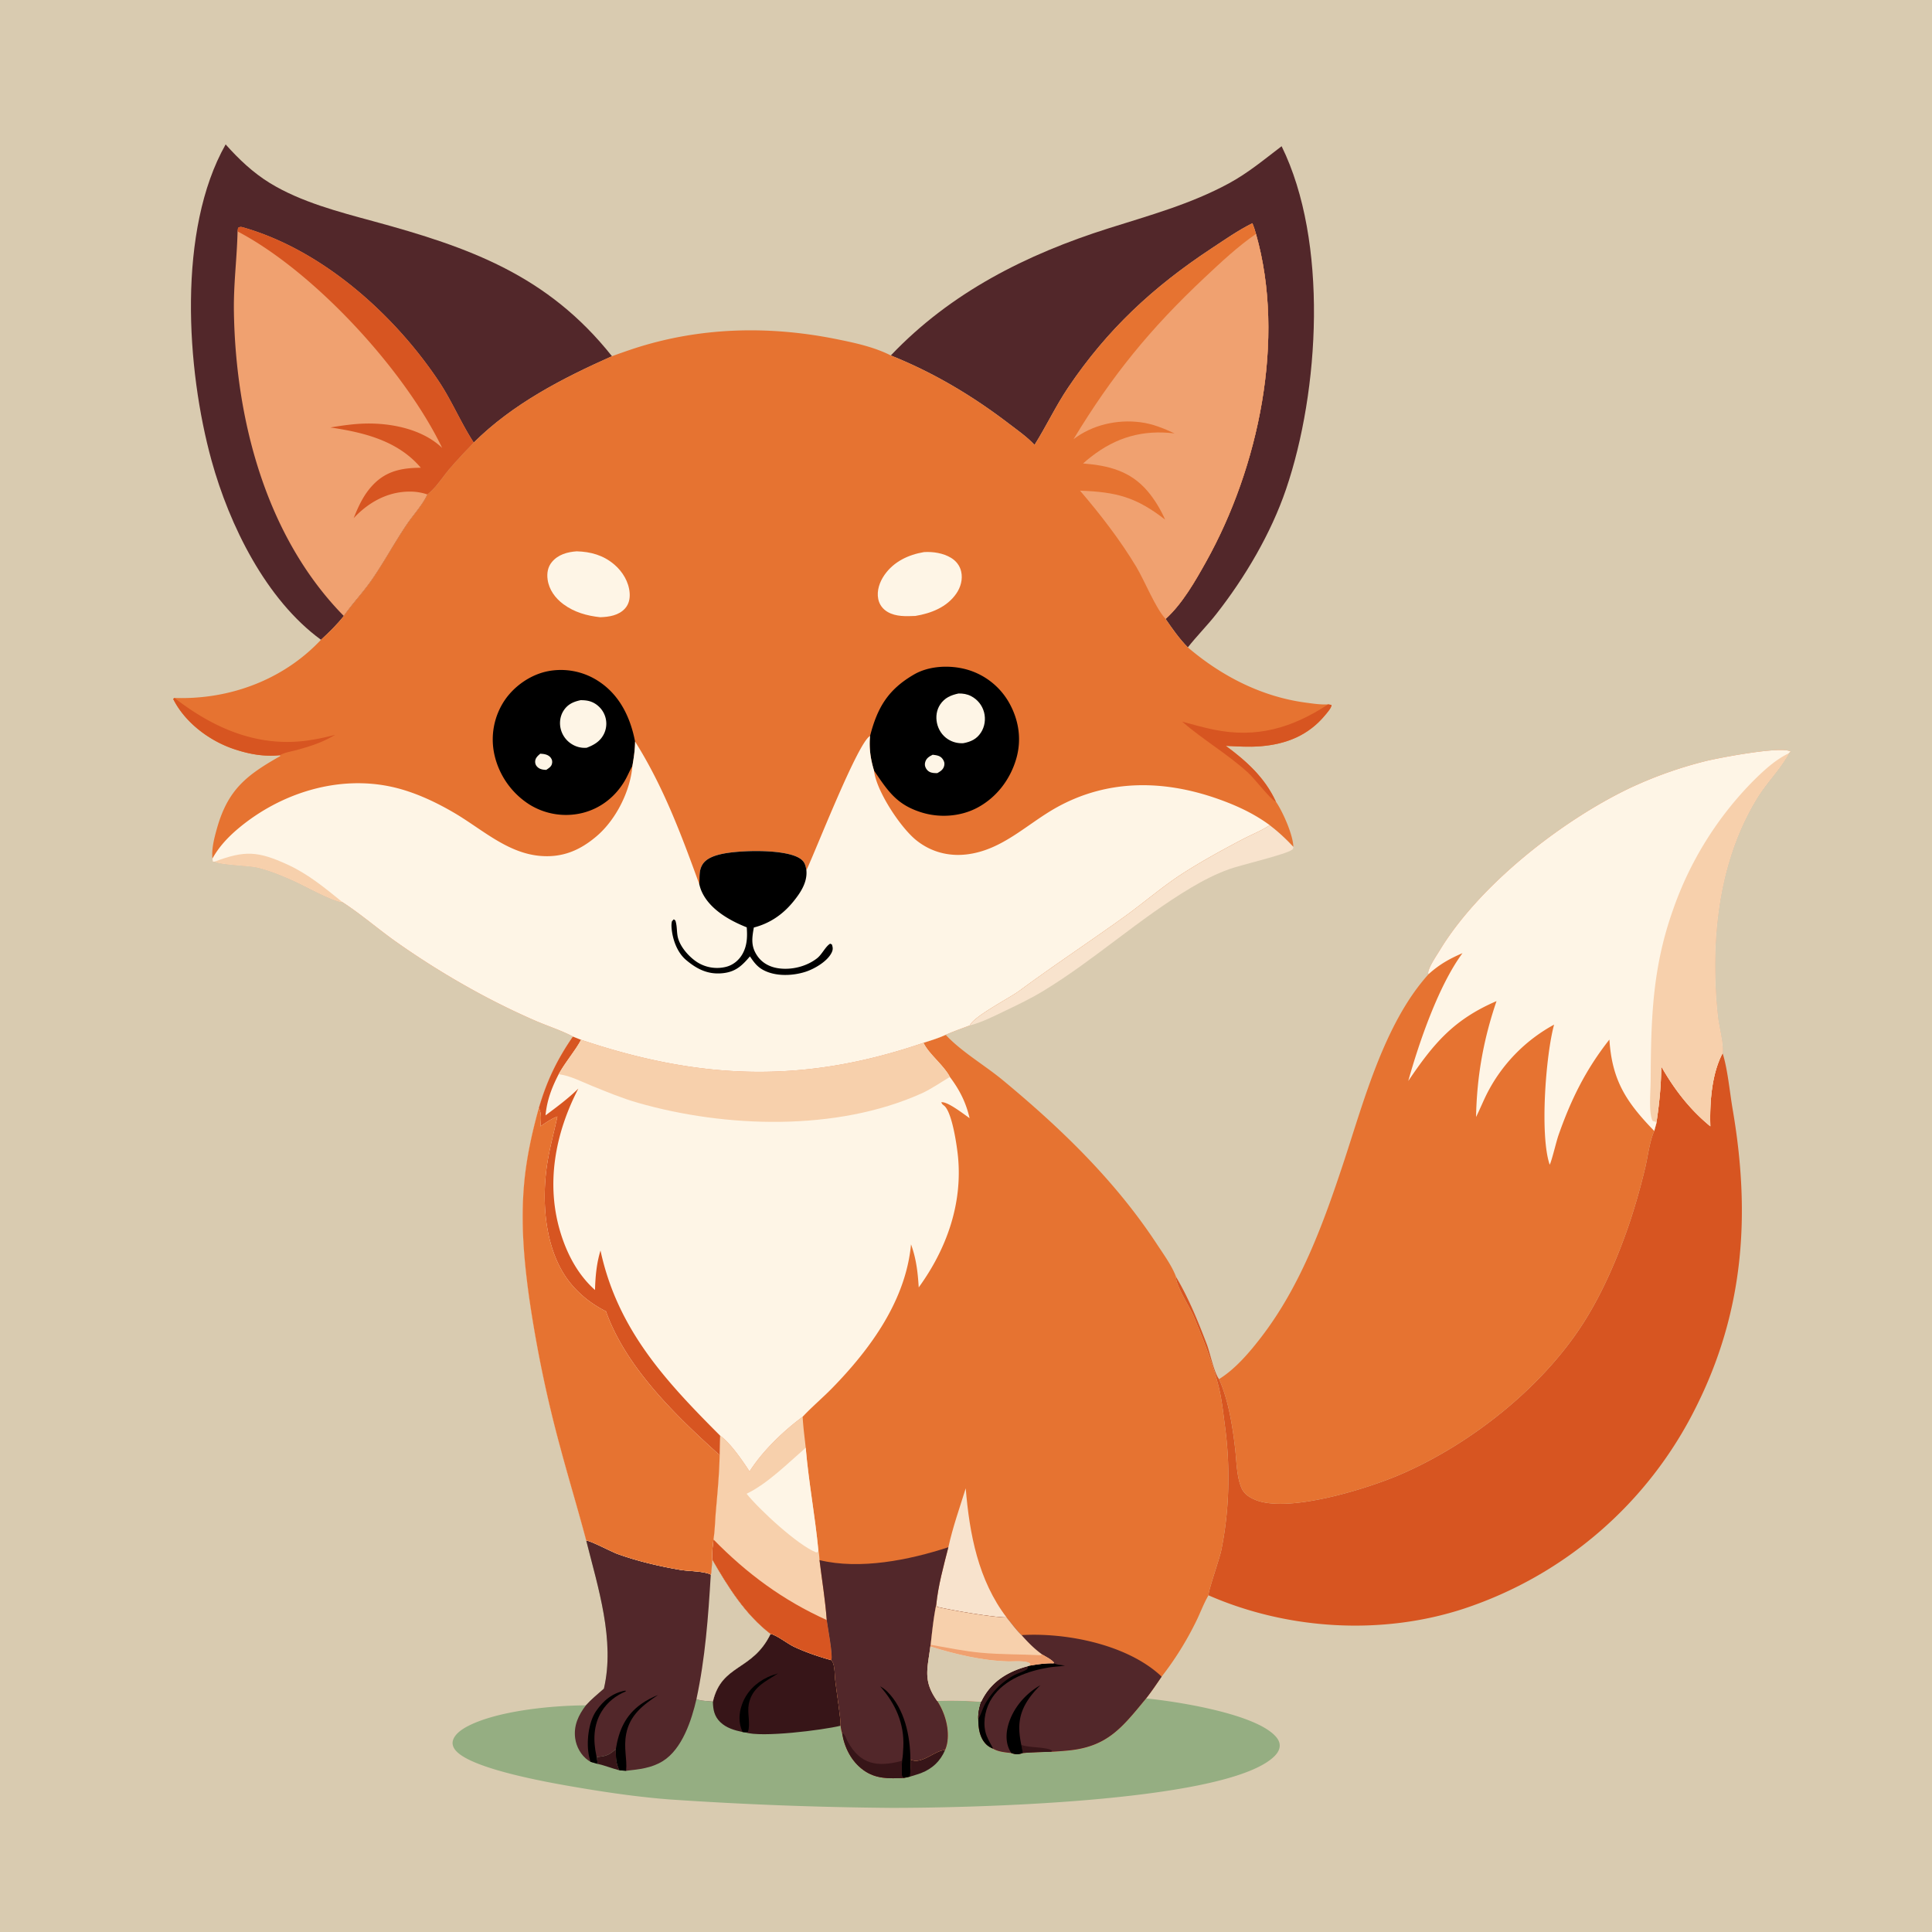 <svg version="1.1" xmlns="http://www.w3.org/2000/svg" style="display: block;" viewBox="0 0 2048 2048" width="1024" height="1024">
<path transform="translate(0,0)" fill="rgb(217,203,176)" d="M 0 0 L 2048 0 L 2048 2048 L 0 2048 L 0 0 z"/>
<path transform="translate(0,0)" fill="rgb(248,227,205)" d="M 1346.01 874.74 C 1355.16 881.732 1363.23 889.195 1371.03 897.656 C 1370.76 899.34 1371.09 899.613 1369.66 900.729 C 1363.09 905.831 1316 916.669 1303.06 921.318 C 1288.79 926.444 1275.35 933.369 1262.34 941.119 C 1207.71 973.668 1160.53 1017.25 1106.21 1050.28 C 1093.27 1058.16 1079.7 1064.73 1066.04 1071.23 C 1053.99 1076.98 1040.96 1083.74 1028.01 1087 C 1032.51 1077.18 1070.01 1058.03 1080.46 1050.33 C 1116.86 1023.49 1154.99 998.26 1191.77 971.825 C 1212.83 956.691 1233 939.072 1254.77 925.193 C 1274.76 912.445 1295.63 901.029 1316.6 889.974 C 1325.92 885.059 1335.98 881.122 1344.86 875.48 L 1346.01 874.74 z"/>
<path transform="translate(0,0)" fill="rgb(82,39,42)" d="M 944.288 376.794 C 1007.81 309.955 1088.04 269.621 1175.07 242.05 C 1218.71 228.226 1261.97 216.406 1302.47 194.493 C 1323.12 183.322 1340.08 169.069 1358.56 155.003 C 1408.21 255.949 1398.78 414.455 1363.21 518.738 C 1347.23 565.608 1319.8 612.003 1289.36 650.843 C 1279.77 663.071 1268.72 674.094 1259.15 686.24 C 1250.07 676.979 1242.91 666.739 1235.6 656.091 C 1253.25 640.183 1267.14 615.822 1278.69 595.096 C 1334.16 495.535 1363.15 359.528 1331.39 247.95 C 1330.35 244.029 1329.15 240.363 1327.6 236.618 C 1312.5 244.136 1298.27 254.099 1284.19 263.388 C 1222.29 304.237 1173.71 349.259 1132.13 411.059 C 1118.96 430.646 1109.11 451.773 1096.64 471.604 C 1088.96 463.301 1078.78 456.203 1069.8 449.333 C 1030.88 419.552 989.828 395.059 944.288 376.794 z"/>
<path transform="translate(0,0)" fill="rgb(149,174,130)" d="M 621.448 1633.1 C 624.843 1632.64 648.747 1645.17 654.59 1647.27 C 675.872 1654.91 698.479 1660.25 720.758 1664.06 C 730.499 1665.73 743.844 1665.23 752.753 1668.69 L 753.423 1669.67 C 754.617 1664.65 754.444 1658.34 755.049 1653.14 C 771.607 1681.87 790.123 1711.65 816.869 1732 C 823.365 1733.23 834.914 1742.48 841.843 1745.71 C 854.661 1751.67 867.595 1756.07 881.19 1759.84 C 884.946 1762.95 884.845 1775.22 885.31 1780.28 C 886.101 1788.89 891.85 1825.15 891.009 1829.36 C 891.467 1831.76 891.678 1834.81 892.664 1837.02 C 895.067 1852.34 902.392 1866.99 915.133 1876.28 C 928.386 1885.94 942.37 1885.35 957.888 1884.72 C 960.18 1884.35 962.463 1883.76 964.733 1883.27 C 965.209 1877.26 965.04 1871.16 965.069 1865.13 C 976.787 1871.21 991.423 1855.02 1001.86 1855.1 C 1002.72 1852.98 1003.46 1850.86 1003.91 1848.6 C 1006.91 1833.55 1001.86 1815.63 993.439 1803.04 A 430.968 430.968 0 0 1 1040.09 1804.01 C 1038.2 1809.96 1036.76 1815.78 1037.03 1822.09 C 1037.08 1831.73 1038.27 1841.9 1045.44 1849.08 C 1047.59 1851.23 1049.86 1852.41 1052.6 1853.65 C 1058.35 1857.04 1065.55 1857.57 1072.06 1858.33 C 1077.05 1860.01 1079.27 1860.03 1084.33 1858.24 C 1094.34 1857.45 1104.3 1857.16 1114.34 1856.95 A 396.027 396.027 0 0 0 1132.37 1855.62 C 1174.19 1851.56 1189.62 1831.09 1214.94 1800.39 C 1247.83 1803.66 1331.66 1816.65 1352.69 1841.18 C 1355.19 1844.1 1356.91 1847.55 1356.51 1851.49 C 1355.87 1857.71 1350.56 1862.49 1345.85 1865.98 C 1285.71 1910.46 1029.7 1916.55 944.171 1916.42 A 3923.51 3923.51 0 0 1 709.119 1907.44 C 678.669 1905.07 647.137 1900.63 617.007 1895.57 C 591.013 1891.2 497.723 1875.9 482.223 1854.55 C 480.375 1852.01 479.291 1848.93 479.946 1845.75 C 481.419 1838.62 489.416 1833.23 495.364 1830.09 C 526.788 1813.46 585.235 1807.85 621.062 1807.74 C 626.786 1801.31 633.725 1795.74 640.167 1790.02 C 652.152 1738.87 633.871 1682.64 621.448 1633.1 z"/>
<path transform="translate(0,0)" fill="rgb(55,21,24)" d="M 632.492 1862.52 C 633.675 1862.42 634.848 1862.29 636.028 1862.17 C 643.721 1861.36 647.175 1859.12 652.797 1854.09 C 652.88 1862.33 652.822 1869.04 656.641 1876.58 C 648.828 1874.65 641.394 1871.52 633.54 1869.78 L 632.492 1862.52 z"/>
<path transform="translate(0,0)" fill="rgb(55,21,24)" d="M 965.069 1865.13 C 976.787 1871.21 991.423 1855.02 1001.86 1855.1 C 996.738 1866.93 988.413 1874.86 976.406 1879.53 C 972.615 1881.01 968.599 1881.99 964.733 1883.27 C 965.209 1877.26 965.04 1871.16 965.069 1865.13 z"/>
<path transform="translate(0,0)" fill="rgb(55,21,24)" d="M 816.869 1732 C 823.365 1733.23 834.914 1742.48 841.843 1745.71 C 854.661 1751.67 867.595 1756.07 881.19 1759.84 C 884.946 1762.95 884.845 1775.22 885.31 1780.28 C 886.101 1788.89 891.85 1825.15 891.009 1829.36 C 872.371 1833.94 806.797 1842.19 789.912 1836.33 L 787.206 1836.02 C 778.63 1834.23 769.871 1831.72 763.431 1825.42 C 757.142 1819.26 755.834 1812.19 755.703 1803.74 C 765.073 1763.58 797.649 1771.69 816.869 1732 z"/>
<path transform="translate(0,0)" fill="rgb(0,0,0)" d="M 824.847 1773.86 C 811.104 1782.7 797.161 1788.72 793.716 1806.57 C 791.973 1815.61 795.746 1827.56 792.841 1835.85 L 789.912 1836.33 L 787.206 1836.02 C 782.785 1826.56 783.03 1816.89 786.45 1807.06 C 791.096 1793.69 801.252 1783.68 813.926 1777.79 C 817.462 1776.15 821.123 1774.98 824.847 1773.86 z"/>
<path transform="translate(0,0)" fill="rgb(82,39,42)" d="M 621.448 1633.1 C 624.843 1632.64 648.747 1645.17 654.59 1647.27 C 675.872 1654.91 698.479 1660.25 720.758 1664.06 C 730.499 1665.73 743.844 1665.23 752.753 1668.69 L 753.423 1669.67 C 754.617 1664.65 754.444 1658.34 755.049 1653.14 C 771.607 1681.87 790.123 1711.65 816.869 1732 C 797.649 1771.69 765.073 1763.58 755.703 1803.74 C 750.061 1803.06 743.525 1803.28 738.256 1801.16 C 733.125 1823.43 723.208 1854.01 702.642 1866.82 C 690.555 1874.35 677.446 1875.54 663.698 1877.11 L 656.641 1876.58 C 652.822 1869.04 652.88 1862.33 652.797 1854.09 C 647.175 1859.12 643.721 1861.36 636.028 1862.17 C 634.848 1862.29 633.675 1862.42 632.492 1862.52 L 633.54 1869.78 L 626.01 1867.62 C 625.164 1867.12 624.309 1866.63 623.505 1866.06 C 615.906 1860.71 610.862 1851.6 609.685 1842.46 C 607.968 1829.15 613.184 1818.02 621.062 1807.74 C 626.786 1801.31 633.725 1795.74 640.167 1790.02 C 652.152 1738.87 633.871 1682.64 621.448 1633.1 z"/>
<path transform="translate(0,0)" fill="rgb(0,0,0)" d="M 626.01 1867.62 C 625.393 1865.63 624.804 1863.63 624.375 1861.59 C 621.398 1847.41 623.586 1826.02 631.805 1813.91 C 639.412 1802.7 649.418 1794.42 662.997 1792.11 L 663.341 1793.25 L 663.651 1792.83 C 653.099 1797.09 643.968 1804.24 637.908 1813.99 C 628.933 1828.42 628.697 1845.13 632.201 1861.23 L 632.492 1862.52 L 633.54 1869.78 L 626.01 1867.62 z"/>
<path transform="translate(0,0)" fill="rgb(0,0,0)" d="M 652.797 1854.09 C 656.033 1834.25 662.869 1818.35 679.621 1806.37 C 685.221 1802.37 691.156 1799.37 697.512 1796.74 C 681.664 1807.41 667.658 1817.95 663.8 1837.91 C 660.86 1853.12 664.965 1864.4 663.698 1877.11 L 656.641 1876.58 C 652.822 1869.04 652.88 1862.33 652.797 1854.09 z"/>
<path transform="translate(0,0)" fill="rgb(217,203,176)" d="M 755.049 1653.14 C 771.607 1681.87 790.123 1711.65 816.869 1732 C 797.649 1771.69 765.073 1763.58 755.703 1803.74 C 750.061 1803.06 743.525 1803.28 738.256 1801.16 C 747.546 1757.9 750.815 1713.75 753.423 1669.67 C 754.617 1664.65 754.444 1658.34 755.049 1653.14 z"/>
<path transform="translate(0,0)" fill="rgb(215,85,33)" d="M 1826.01 1116.44 C 1831.33 1132.64 1833.68 1158.42 1836.69 1175.93 C 1855.86 1287.44 1848.85 1390.56 1797.26 1492.74 A 422.919 422.919 0 0 1 1551.76 1705.26 C 1464.66 1733.82 1364.88 1727.77 1281.05 1691.09 C 1280.68 1686.57 1292.71 1652.5 1294.54 1643.63 C 1303.31 1601.12 1304.27 1555.12 1298.57 1512.19 C 1296.77 1498.7 1295.32 1484.26 1292.09 1471.05 C 1286.04 1446.29 1275.18 1419.02 1265.41 1395.51 C 1261.6 1386.35 1245.77 1361.74 1246.71 1353.61 C 1260.16 1376.33 1269.78 1400.18 1279.21 1424.77 C 1282.77 1434.07 1286.83 1454.82 1292.24 1461.91 C 1302.22 1484 1306.62 1512.05 1309.36 1536.1 C 1310.85 1549.15 1310.81 1564.93 1315.94 1577.12 C 1318.72 1583.75 1324.65 1587.51 1331.17 1590.1 C 1366.27 1604.05 1449.31 1578.19 1484.54 1562.98 C 1558.64 1531.01 1634.12 1471.43 1677.93 1403.23 C 1698.85 1370.65 1715.07 1332.49 1727.52 1295.9 A 693.085 693.085 0 0 0 1743.98 1237.88 C 1746.86 1225.61 1748.4 1211.36 1753.17 1199.78 C 1753.29 1199.48 1753.43 1199.18 1753.56 1198.88 L 1755.77 1190.84 C 1758.79 1170.87 1760.95 1150.47 1760.93 1130.26 C 1774.76 1154.64 1791.28 1176.13 1813.03 1193.9 C 1812.28 1169.12 1814.27 1138.72 1826.01 1116.44 z"/>
<path transform="translate(0,0)" fill="rgb(82,39,42)" d="M 239.187 153.084 C 253.094 168.717 268.289 183.159 286.217 194.117 C 318.977 214.141 358.986 224.543 395.759 234.534 C 497.875 262.277 580.54 291.752 648.716 377.601 C 596.255 400.913 543.407 428.208 502.201 469.153 C 493.585 478.227 484.894 487.265 476.742 496.762 C 469.349 505.374 461.974 517.32 453.044 524.124 C 448.079 535.127 437.94 545.992 431.1 556.155 C 418.284 575.194 407.343 595.471 394.353 614.338 C 385.093 627.787 373.741 639.641 364.465 652.932 C 357.176 662.155 348.906 670.252 340.251 678.182 C 281.918 635.635 243.213 556.777 224.288 488.327 C 197.465 391.312 187.874 243.688 239.187 153.084 z"/>
<path transform="translate(0,0)" fill="rgb(240,161,112)" d="M 251.831 245.306 L 252.354 241.546 C 254.72 240.2 255.649 240.432 258.258 241.184 C 341.697 265.209 417.438 332.795 465.025 403.967 C 478.988 424.85 488.55 448.226 502.201 469.153 C 493.585 478.227 484.894 487.265 476.742 496.762 C 469.349 505.374 461.974 517.32 453.044 524.124 C 448.079 535.127 437.94 545.992 431.1 556.155 C 418.284 575.194 407.343 595.471 394.353 614.338 C 385.093 627.787 373.741 639.641 364.465 652.932 A 84.157 84.157 0 0 1 362.748 651.229 C 281.703 567.496 249.9 444.789 247.96 331.1 C 247.445 300.923 251.183 274.43 251.831 245.306 z"/>
<path transform="translate(0,0)" fill="rgb(215,85,33)" d="M 251.831 245.306 L 252.354 241.546 C 254.72 240.2 255.649 240.432 258.258 241.184 C 341.697 265.209 417.438 332.795 465.025 403.967 C 478.988 424.85 488.55 448.226 502.201 469.153 C 493.585 478.227 484.894 487.265 476.742 496.762 C 469.349 505.374 461.974 517.32 453.044 524.124 A 58.273 58.273 0 0 0 432.411 521.135 C 409.644 521.769 390.141 532.985 374.884 549.277 C 380.174 536.079 385.855 523.692 395.941 513.402 C 410.18 498.877 426.578 496.004 446.068 495.824 C 421.867 467.219 385.703 458.353 350.209 453.14 C 362.395 451.131 374.641 449.31 387.006 448.997 C 414.868 448.292 447.913 454.915 468.684 474.805 C 429.193 392.459 333.009 287.826 251.831 245.306 z"/>
<path transform="translate(0,0)" fill="rgb(230,115,49)" d="M 1514.35 1032.65 C 1514.23 1032.42 1514.02 1032.21 1513.98 1031.95 C 1513.2 1026.98 1522.91 1012.79 1525.95 1007.76 C 1567.74 938.609 1654.41 870.61 1726.79 835.803 A 438.328 438.328 0 0 1 1808.08 806.781 C 1821.92 803.4 1888.22 790.609 1898.19 796.656 L 1896.31 798.461 C 1896.18 798.711 1896.05 798.963 1895.91 799.211 C 1886.77 815.684 1872.47 829.817 1862.53 846.067 C 1827.61 903.169 1816.38 971.175 1818.28 1037.32 C 1818.68 1051.17 1819.54 1065.26 1821.16 1079.01 C 1822.41 1089.55 1827.17 1106.67 1826.01 1116.44 C 1814.27 1138.72 1812.28 1169.12 1813.03 1193.9 C 1791.28 1176.13 1774.76 1154.64 1760.93 1130.26 C 1760.95 1150.47 1758.79 1170.87 1755.77 1190.84 L 1753.56 1198.88 C 1753.43 1199.18 1753.29 1199.48 1753.17 1199.78 C 1748.4 1211.36 1746.86 1225.61 1743.98 1237.88 A 693.085 693.085 0 0 1 1727.52 1295.9 C 1715.07 1332.49 1698.85 1370.65 1677.93 1403.23 C 1634.12 1471.43 1558.64 1531.01 1484.54 1562.98 C 1449.31 1578.19 1366.27 1604.05 1331.17 1590.1 C 1324.65 1587.51 1318.72 1583.75 1315.94 1577.12 C 1310.81 1564.93 1310.85 1549.15 1309.36 1536.1 C 1306.62 1512.05 1302.22 1484 1292.24 1461.91 C 1309.63 1451.19 1324.75 1433.3 1337.06 1417.27 C 1378.8 1362.94 1402.7 1297.36 1424.01 1233 C 1445.7 1167.52 1467.29 1084.75 1514.35 1032.65 z"/>
<path transform="translate(0,0)" fill="rgb(254,245,230)" d="M 1514.35 1032.65 C 1514.23 1032.42 1514.02 1032.21 1513.98 1031.95 C 1513.2 1026.98 1522.91 1012.79 1525.95 1007.76 C 1567.74 938.609 1654.41 870.61 1726.79 835.803 A 438.328 438.328 0 0 1 1808.08 806.781 C 1821.92 803.4 1888.22 790.609 1898.19 796.656 L 1896.31 798.461 C 1896.18 798.711 1896.05 798.963 1895.91 799.211 C 1886.77 815.684 1872.47 829.817 1862.53 846.067 C 1827.61 903.169 1816.38 971.175 1818.28 1037.32 C 1818.68 1051.17 1819.54 1065.26 1821.16 1079.01 C 1822.41 1089.55 1827.17 1106.67 1826.01 1116.44 C 1814.27 1138.72 1812.28 1169.12 1813.03 1193.9 C 1791.28 1176.13 1774.76 1154.64 1760.93 1130.26 C 1760.95 1150.47 1758.79 1170.87 1755.77 1190.84 L 1753.56 1198.88 C 1723.82 1168.19 1708.84 1145.38 1706.02 1101.99 C 1680.92 1133.87 1665.35 1165.45 1652.04 1203.44 C 1649.7 1210.12 1644.81 1231.09 1642.74 1234.61 C 1632.08 1203.52 1638.6 1118.04 1647.41 1086.15 A 171.84 171.84 0 0 0 1578.39 1155.23 C 1573.26 1164.6 1569.45 1174.54 1564.69 1184.08 C 1565.5 1141.03 1572.49 1101.97 1586.38 1061.21 C 1540.88 1080.81 1519.74 1106.07 1492.83 1145.88 C 1504.38 1104.44 1525.08 1044.52 1550.3 1010.4 C 1536.43 1016.33 1525.57 1022.51 1514.35 1032.65 z"/>
<path transform="translate(0,0)" fill="rgb(247,208,172)" d="M 1755.77 1190.84 L 1754.91 1189.01 C 1753 1188.7 1753.96 1188.91 1752.01 1188.36 C 1751.81 1188.01 1751.58 1187.68 1751.42 1187.31 C 1747.62 1178.69 1749.7 1156.26 1749.76 1146.44 C 1750.13 1081.68 1751.24 1027.47 1773.09 965.519 A 364.406 364.406 0 0 1 1859.51 826.813 C 1870.48 816.015 1882.29 805.168 1896.31 798.461 C 1896.18 798.711 1896.05 798.963 1895.91 799.211 C 1886.77 815.684 1872.47 829.817 1862.53 846.067 C 1827.61 903.169 1816.38 971.175 1818.28 1037.32 C 1818.68 1051.17 1819.54 1065.26 1821.16 1079.01 C 1822.41 1089.55 1827.17 1106.67 1826.01 1116.44 C 1814.27 1138.72 1812.28 1169.12 1813.03 1193.9 C 1791.28 1176.13 1774.76 1154.64 1760.93 1130.26 C 1760.95 1150.47 1758.79 1170.87 1755.77 1190.84 z"/>
<path transform="translate(0,0)" fill="rgb(230,115,49)" d="M 1002.46 1096.95 C 1019.22 1114.97 1043.84 1129.16 1063 1145.02 C 1124.65 1196.06 1182.21 1251.62 1226.35 1318.83 C 1233.24 1329.34 1242.4 1341.9 1246.71 1353.61 C 1245.77 1361.74 1261.6 1386.35 1265.41 1395.51 C 1275.18 1419.02 1286.04 1446.29 1292.09 1471.05 C 1295.32 1484.26 1296.77 1498.7 1298.57 1512.19 C 1304.27 1555.12 1303.31 1601.12 1294.54 1643.63 C 1292.71 1652.5 1280.68 1686.57 1281.05 1691.09 C 1275.94 1699.8 1272.38 1709.77 1267.86 1718.88 A 335.67 335.67 0 0 1 1231.36 1777.35 C 1226.04 1785.14 1220.78 1792.96 1214.94 1800.39 C 1189.62 1831.09 1174.19 1851.56 1132.37 1855.62 A 396.027 396.027 0 0 1 1114.34 1856.95 C 1104.3 1857.16 1094.34 1857.45 1084.33 1858.24 C 1079.27 1860.03 1077.05 1860.01 1072.06 1858.33 C 1065.55 1857.57 1058.35 1857.04 1052.6 1853.65 C 1049.86 1852.41 1047.59 1851.23 1045.44 1849.08 C 1038.27 1841.9 1037.08 1831.73 1037.03 1822.09 C 1036.76 1815.78 1038.2 1809.96 1040.09 1804.01 A 430.968 430.968 0 0 0 993.439 1803.04 C 1001.86 1815.63 1006.91 1833.55 1003.91 1848.6 C 1003.46 1850.86 1002.72 1852.98 1001.86 1855.1 C 991.423 1855.02 976.787 1871.21 965.069 1865.13 C 965.04 1871.16 965.209 1877.26 964.733 1883.27 C 962.463 1883.76 960.18 1884.35 957.888 1884.72 C 942.37 1885.35 928.386 1885.94 915.133 1876.28 C 902.392 1866.99 895.067 1852.34 892.664 1837.02 C 891.678 1834.81 891.467 1831.76 891.009 1829.36 C 891.85 1825.15 886.101 1788.89 885.31 1780.28 C 884.845 1775.22 884.946 1762.95 881.19 1759.84 C 867.595 1756.07 854.661 1751.67 841.843 1745.71 C 834.914 1742.48 823.365 1733.23 816.869 1732 C 790.123 1711.65 771.607 1681.87 755.049 1653.14 C 754.444 1658.34 754.617 1664.65 753.423 1669.67 L 752.753 1668.69 C 743.844 1665.23 730.499 1665.73 720.758 1664.06 C 698.479 1660.25 675.872 1654.91 654.59 1647.27 C 648.747 1645.17 624.843 1632.64 621.448 1633.1 C 612.673 1599.96 602.674 1567.14 593.831 1534.02 A 1324.92 1324.92 0 0 1 560.62 1373.33 C 555.211 1333.74 552.033 1295.3 555.541 1255.41 C 557.958 1227.91 563.784 1201.19 571.18 1174.65 C 579.477 1146.06 590.457 1123.21 607.321 1098.76 L 615.943 1102.19 C 742.739 1144.88 851.985 1148.93 978.953 1105.4 C 986.92 1102.87 994.854 1100.45 1002.46 1096.95 z"/>
<path transform="translate(0,0)" fill="rgb(248,227,205)" d="M 1023.71 1577.65 C 1027.68 1625.94 1036.97 1675.11 1067.05 1714.55 C 1052.81 1714.64 1008.58 1706.96 993.315 1703.35 L 992.446 1701.19 C 994.492 1680.74 1000.24 1659.97 1005.32 1640.11 C 1010.01 1618.67 1017.22 1598.53 1023.71 1577.65 z"/>
<path transform="translate(0,0)" fill="rgb(247,208,172)" d="M 794.569 1559.81 C 808.1 1538.38 830.463 1516.8 850.847 1501.82 C 851.4 1512.83 852.948 1523.71 854.105 1534.67 C 857.185 1571.09 864.009 1606.98 867.478 1643.26 C 868.242 1646.73 868.441 1650.25 868.73 1653.79 C 871.284 1674.82 874.856 1696.2 876.371 1717.29 C 877.247 1724.32 883.27 1755.56 881.19 1759.84 C 867.595 1756.07 854.661 1751.67 841.843 1745.71 C 834.914 1742.48 823.365 1733.23 816.869 1732 C 790.123 1711.65 771.607 1681.87 755.049 1653.14 C 754.514 1646.02 755.521 1638.99 756.303 1631.91 C 757.825 1622.41 757.977 1612.07 758.803 1602.44 C 760.525 1582.32 762.54 1562 762.859 1541.81 A 809.324 809.324 0 0 1 763.391 1521.89 C 774.217 1529.44 787.173 1548.49 794.569 1559.81 z"/>
<path transform="translate(0,0)" fill="rgb(254,245,230)" d="M 791.428 1583.44 C 813.796 1572.65 835.392 1550.9 854.105 1534.67 C 857.185 1571.09 864.009 1606.98 867.478 1643.26 L 867.002 1645.17 L 865.129 1645.61 C 845.447 1637.81 805.134 1600.45 791.428 1583.44 z"/>
<path transform="translate(0,0)" fill="rgb(215,85,33)" d="M 756.303 1631.91 C 791.653 1668.05 830.123 1696.49 876.371 1717.29 C 877.247 1724.32 883.27 1755.56 881.19 1759.84 C 867.595 1756.07 854.661 1751.67 841.843 1745.71 C 834.914 1742.48 823.365 1733.23 816.869 1732 C 790.123 1711.65 771.607 1681.87 755.049 1653.14 C 754.514 1646.02 755.521 1638.99 756.303 1631.91 z"/>
<path transform="translate(0,0)" fill="rgb(82,39,42)" d="M 1005.32 1640.11 C 1000.24 1659.97 994.492 1680.74 992.446 1701.19 C 989.523 1715.07 988.14 1729.44 986.517 1743.52 L 986.228 1745.35 C 983.139 1769.41 978.244 1781.63 993.439 1803.04 C 1001.86 1815.63 1006.91 1833.55 1003.91 1848.6 C 1003.46 1850.86 1002.72 1852.98 1001.86 1855.1 C 991.423 1855.02 976.787 1871.21 965.069 1865.13 C 965.04 1871.16 965.209 1877.26 964.733 1883.27 C 962.463 1883.76 960.18 1884.35 957.888 1884.72 C 942.37 1885.35 928.386 1885.94 915.133 1876.28 C 902.392 1866.99 895.067 1852.34 892.664 1837.02 C 891.678 1834.81 891.467 1831.76 891.009 1829.36 C 891.85 1825.15 886.101 1788.89 885.31 1780.28 C 884.845 1775.22 884.946 1762.95 881.19 1759.84 C 883.27 1755.56 877.247 1724.32 876.371 1717.29 C 874.856 1696.2 871.284 1674.82 868.73 1653.79 C 911.49 1664.19 963.95 1653.75 1005.32 1640.11 z"/>
<path transform="translate(0,0)" fill="rgb(0,0,0)" d="M 932.947 1787.57 C 935.711 1789.12 938.111 1790.78 940.378 1793.01 C 958.942 1811.34 964.893 1840.06 965.069 1865.13 C 965.04 1871.16 965.209 1877.26 964.733 1883.27 C 962.463 1883.76 960.18 1884.35 957.888 1884.72 L 956.176 1882.96 C 955.359 1877.54 955.921 1871.99 956.182 1866.53 C 957.147 1861.9 957.277 1856.88 957.534 1852.16 C 958.881 1827.41 949.183 1805.75 932.947 1787.57 z"/>
<path transform="translate(0,0)" fill="rgb(55,21,24)" d="M 892.664 1837.02 C 895.981 1838.7 896.588 1842.29 898.301 1845.51 C 911.772 1870.86 930.441 1873.5 956.182 1866.53 C 955.921 1871.99 955.359 1877.54 956.176 1882.96 L 957.888 1884.72 C 942.37 1885.35 928.386 1885.94 915.133 1876.28 C 902.392 1866.99 895.067 1852.34 892.664 1837.02 z"/>
<path transform="translate(0,0)" fill="rgb(82,39,42)" d="M 986.517 1743.52 C 988.14 1729.44 989.523 1715.07 992.446 1701.19 L 993.315 1703.35 C 1008.58 1706.96 1052.81 1714.64 1067.05 1714.55 C 1072.15 1720.75 1077.1 1727.78 1082.92 1733.28 C 1129.99 1730.51 1192.75 1742.93 1228.77 1774.87 A 50.3 50.3 0 0 1 1231.36 1777.35 C 1226.04 1785.14 1220.78 1792.96 1214.94 1800.39 C 1189.62 1831.09 1174.19 1851.56 1132.37 1855.62 A 396.027 396.027 0 0 1 1114.34 1856.95 C 1104.3 1857.16 1094.34 1857.45 1084.33 1858.24 C 1079.27 1860.03 1077.05 1860.01 1072.06 1858.33 C 1065.55 1857.57 1058.35 1857.04 1052.6 1853.65 C 1049.86 1852.41 1047.59 1851.23 1045.44 1849.08 C 1038.27 1841.9 1037.08 1831.73 1037.03 1822.09 C 1036.76 1815.78 1038.2 1809.96 1040.09 1804.01 A 430.968 430.968 0 0 0 993.439 1803.04 C 978.244 1781.63 983.139 1769.41 986.228 1745.35 L 986.517 1743.52 z"/>
<path transform="translate(0,0)" fill="rgb(55,21,24)" d="M 1082.63 1849.67 C 1091.72 1852.99 1108.89 1851.52 1115.29 1855.69 L 1114.34 1856.95 C 1104.3 1857.16 1094.34 1857.45 1084.33 1858.24 L 1082.63 1849.67 z"/>
<path transform="translate(0,0)" fill="rgb(0,0,0)" d="M 1072.06 1858.33 A 60.837 60.837 0 0 1 1070.86 1856.34 C 1066.03 1847.91 1066.21 1837.64 1068.78 1828.49 C 1073.76 1810.81 1087.01 1795.31 1102.86 1786.41 C 1098.07 1791.18 1093.68 1796.11 1089.92 1801.76 C 1079.35 1817.63 1078.86 1831.58 1082.63 1849.67 L 1084.33 1858.24 C 1079.27 1860.03 1077.05 1860.01 1072.06 1858.33 z"/>
<path transform="translate(0,0)" fill="rgb(0,0,0)" d="M 1090.72 1765.78 C 1099.44 1764.27 1108 1762.94 1116.88 1763.19 C 1117.2 1763.32 1117.51 1763.46 1117.84 1763.57 C 1121.3 1764.73 1125.35 1765.19 1128.97 1765.54 C 1123.56 1766.67 1117.54 1766.63 1111.96 1767.56 C 1089.6 1771.27 1065.1 1779.85 1051.8 1799.57 C 1044.95 1809.73 1041.75 1823.62 1044.56 1835.69 C 1046.03 1841.99 1049.37 1847.14 1052.31 1852.73 C 1052.46 1853.01 1052.5 1853.34 1052.6 1853.65 C 1049.86 1852.41 1047.59 1851.23 1045.44 1849.08 C 1038.27 1841.9 1037.08 1831.73 1037.03 1822.09 C 1036.76 1815.78 1038.2 1809.96 1040.09 1804.01 C 1040.87 1802.22 1041.74 1800.58 1042.72 1798.9 C 1053.23 1780.88 1070.02 1771.39 1089.76 1766.16 L 1090.72 1765.78 z"/>
<path transform="translate(0,0)" fill="rgb(55,21,24)" d="M 1040.09 1804.01 C 1040.87 1802.22 1041.74 1800.58 1042.72 1798.9 C 1053.23 1780.88 1070.02 1771.39 1089.76 1766.16 C 1089.39 1767.8 1089.65 1768.96 1088.13 1769.89 C 1084.13 1772.35 1079.18 1773.54 1074.98 1775.8 A 78.783 78.783 0 0 0 1044.45 1805.97 C 1041.55 1811.08 1040.11 1817.26 1037.03 1822.09 C 1036.76 1815.78 1038.2 1809.96 1040.09 1804.01 z"/>
<path transform="translate(0,0)" fill="rgb(247,208,172)" d="M 986.517 1743.52 C 988.14 1729.44 989.523 1715.07 992.446 1701.19 L 993.315 1703.35 C 1008.58 1706.96 1052.81 1714.64 1067.05 1714.55 C 1072.15 1720.75 1077.1 1727.78 1082.92 1733.28 C 1089.69 1740.96 1096.45 1747.82 1104.78 1753.82 C 1108.79 1756.28 1114.25 1758.81 1117.3 1762.38 L 1116.88 1763.19 C 1108 1762.94 1099.44 1764.27 1090.72 1765.78 L 1089.76 1766.16 C 1070.02 1771.39 1053.23 1780.88 1042.72 1798.9 C 1041.74 1800.58 1040.87 1802.22 1040.09 1804.01 A 430.968 430.968 0 0 0 993.439 1803.04 C 978.244 1781.63 983.139 1769.41 986.228 1745.35 L 986.517 1743.52 z"/>
<path transform="translate(0,0)" fill="rgb(240,161,112)" d="M 986.228 1745.35 L 986.517 1743.52 C 1004.27 1746.64 1022.27 1750.38 1040.22 1752.01 C 1060.66 1753.87 1081.54 1753.54 1102.08 1754.56 C 1103.57 1754.63 1103.13 1754.56 1104.78 1753.82 C 1108.79 1756.28 1114.25 1758.81 1117.3 1762.38 L 1116.88 1763.19 C 1108 1762.94 1099.44 1764.27 1090.72 1765.78 L 1092.24 1763.77 C 1089 1759.85 1074.22 1761.29 1069.08 1761.16 C 1041.73 1760.51 1012.26 1753.54 986.228 1745.35 z"/>
<path transform="translate(0,0)" fill="rgb(217,203,176)" d="M 986.228 1745.35 C 1012.26 1753.54 1041.73 1760.51 1069.08 1761.16 C 1074.22 1761.29 1089 1759.85 1092.24 1763.77 L 1090.72 1765.78 L 1089.76 1766.16 C 1070.02 1771.39 1053.23 1780.88 1042.72 1798.9 C 1041.74 1800.58 1040.87 1802.22 1040.09 1804.01 A 430.968 430.968 0 0 0 993.439 1803.04 C 978.244 1781.63 983.139 1769.41 986.228 1745.35 z"/>
<path transform="translate(0,0)" fill="rgb(254,245,230)" d="M 607.321 1098.76 L 615.943 1102.19 C 742.739 1144.88 851.985 1148.93 978.953 1105.4 C 984.274 1117.07 1000.25 1128.91 1006.91 1141.61 C 1017.23 1155.33 1023.94 1168.57 1027.8 1185.29 C 1021.91 1181.26 1004.39 1167.41 997.835 1168.43 C 998.545 1170.34 999.161 1170.77 1000.68 1171.94 C 1009.34 1178.65 1014.46 1215.2 1015.53 1226.25 C 1020.39 1276.52 1003.23 1324.35 973.88 1364.69 C 972.926 1348.71 971.245 1334.27 965.726 1319.06 C 960.19 1378.35 923.039 1429.45 882.562 1471.01 C 872.285 1481.56 860.911 1491.08 850.847 1501.82 C 830.463 1516.8 808.1 1538.38 794.569 1559.81 C 787.173 1548.49 774.217 1529.44 763.391 1521.89 A 809.324 809.324 0 0 0 762.859 1541.81 C 762.54 1562 760.525 1582.32 758.803 1602.44 C 757.977 1612.07 757.825 1622.41 756.303 1631.91 C 755.521 1638.99 754.514 1646.02 755.049 1653.14 C 754.444 1658.34 754.617 1664.65 753.423 1669.67 L 752.753 1668.69 C 743.844 1665.23 730.499 1665.73 720.758 1664.06 C 698.479 1660.25 675.872 1654.91 654.59 1647.27 C 648.747 1645.17 624.843 1632.64 621.448 1633.1 C 612.673 1599.96 602.674 1567.14 593.831 1534.02 A 1324.92 1324.92 0 0 1 560.62 1373.33 C 555.211 1333.74 552.033 1295.3 555.541 1255.41 C 557.958 1227.91 563.784 1201.19 571.18 1174.65 C 579.477 1146.06 590.457 1123.21 607.321 1098.76 z"/>
<path transform="translate(0,0)" fill="rgb(215,85,33)" d="M 607.321 1098.76 L 615.943 1102.19 C 610.561 1112.82 599.02 1126.17 592.213 1138.71 C 584.88 1152.89 579.759 1166.34 578.29 1182.32 C 590.361 1173.35 602.285 1164.5 613.064 1153.97 C 588.383 1201.47 578.187 1255.71 594.53 1307.83 C 601.584 1330.33 612.943 1351.6 630.725 1367.46 C 631.146 1353.06 632.344 1339.43 636.555 1325.6 C 654.551 1409.07 705.067 1463.48 763.391 1521.89 A 809.324 809.324 0 0 0 762.859 1541.81 L 761.941 1541.64 C 716.192 1500.51 663.348 1449.26 642.365 1390.04 C 624.861 1381.3 609.126 1368.15 598.47 1351.58 C 577.304 1318.68 574.29 1272.54 579.886 1234.87 C 582.477 1217.43 587.18 1200.73 590.871 1183.55 C 584.209 1186.11 578.758 1189.9 572.943 1193.94 C 573.305 1187.19 574.446 1180.85 571.18 1174.65 C 579.477 1146.06 590.457 1123.21 607.321 1098.76 z"/>
<path transform="translate(0,0)" fill="rgb(247,208,172)" d="M 615.943 1102.19 C 742.739 1144.88 851.985 1148.93 978.953 1105.4 C 984.274 1117.07 1000.25 1128.91 1006.91 1141.61 C 996.934 1147.49 987.18 1154.46 976.61 1159.2 C 886.787 1199.44 769.096 1195.68 676.05 1168.98 C 659.417 1164.2 643.559 1157.58 627.551 1151.09 C 616.812 1146.74 604.607 1140.43 593.166 1138.83 C 592.849 1138.78 592.531 1138.75 592.213 1138.71 C 599.02 1126.17 610.561 1112.82 615.943 1102.19 z"/>
<path transform="translate(0,0)" fill="rgb(230,115,49)" d="M 621.448 1633.1 C 612.673 1599.96 602.674 1567.14 593.831 1534.02 A 1324.92 1324.92 0 0 1 560.62 1373.33 C 555.211 1333.74 552.033 1295.3 555.541 1255.41 C 557.958 1227.91 563.784 1201.19 571.18 1174.65 C 574.446 1180.85 573.305 1187.19 572.943 1193.94 C 578.758 1189.9 584.209 1186.11 590.871 1183.55 C 587.18 1200.73 582.477 1217.43 579.886 1234.87 C 574.29 1272.54 577.304 1318.68 598.47 1351.58 C 609.126 1368.15 624.861 1381.3 642.365 1390.04 C 663.348 1449.26 716.192 1500.51 761.941 1541.64 L 762.859 1541.81 C 762.54 1562 760.525 1582.32 758.803 1602.44 C 757.977 1612.07 757.825 1622.41 756.303 1631.91 C 755.521 1638.99 754.514 1646.02 755.049 1653.14 C 754.444 1658.34 754.617 1664.65 753.423 1669.67 L 752.753 1668.69 C 743.844 1665.23 730.499 1665.73 720.758 1664.06 C 698.479 1660.25 675.872 1654.91 654.59 1647.27 C 648.747 1645.17 624.843 1632.64 621.448 1633.1 z"/>
<path transform="translate(0,0)" fill="rgb(230,115,49)" d="M 1096.64 471.604 C 1109.11 451.773 1118.96 430.646 1132.13 411.059 C 1173.71 349.259 1222.29 304.237 1284.19 263.388 C 1298.27 254.099 1312.5 244.136 1327.6 236.618 C 1329.15 240.363 1330.35 244.029 1331.39 247.95 C 1363.15 359.528 1334.16 495.535 1278.69 595.096 C 1267.14 615.822 1253.25 640.183 1235.6 656.091 C 1242.91 666.739 1250.07 676.979 1259.15 686.24 C 1294.67 716.568 1337.18 738.478 1383.75 744.764 C 1391.44 745.803 1400.19 747.167 1407.94 746.64 L 1411.43 747.29 C 1411.69 750.068 1406.58 755.78 1404.67 758.092 C 1387.02 779.451 1363.74 788.769 1336.59 791.031 C 1324.17 792.065 1311.78 791.261 1299.37 790.611 C 1321.29 806.777 1340.8 824.368 1352.44 849.691 C 1359.78 860.351 1370.64 884.784 1371.03 897.656 C 1363.23 889.195 1355.16 881.732 1346.01 874.74 L 1344.86 875.48 C 1335.98 881.122 1325.92 885.059 1316.6 889.974 C 1295.63 901.029 1274.76 912.445 1254.77 925.193 C 1233 939.072 1212.83 956.691 1191.77 971.825 C 1154.99 998.26 1116.86 1023.49 1080.46 1050.33 C 1070.01 1058.03 1032.51 1077.18 1028.01 1087 C 1019.53 1090.27 1010.75 1093.24 1002.46 1096.95 C 994.854 1100.45 986.92 1102.87 978.953 1105.4 C 851.985 1148.93 742.739 1144.88 615.943 1102.19 L 607.321 1098.76 C 594.822 1092.16 580.361 1087.6 567.33 1081.95 A 787.119 787.119 0 0 1 497.223 1047.1 A 872.369 872.369 0 0 1 417.235 996.486 C 399.357 983.563 382.033 968.698 363.639 956.722 L 362.893 956.244 C 352.765 955.591 322.669 938.688 311.155 933.547 C 299.33 928.268 285.769 922.61 273.145 919.633 C 262.982 917.236 233.952 916.948 227.751 913.295 C 226.569 913.909 227.299 913.721 225.489 913.34 L 225.181 910.125 C 224.114 899.696 227.208 887.992 230.029 877.997 C 241.627 836.912 261.44 821.609 297.084 801.486 L 296.76 800.559 C 279.711 802.246 264.334 799.481 248.251 794.123 C 222.105 785.414 196.102 765.983 183.575 740.906 L 184.9 739.845 A 214.666 214.666 0 0 0 199.479 739.88 C 252.501 738.252 303.732 717.136 340.251 678.182 C 348.906 670.252 357.176 662.155 364.465 652.932 C 373.741 639.641 385.093 627.787 394.353 614.338 C 407.343 595.471 418.284 575.194 431.1 556.155 C 437.94 545.992 448.079 535.127 453.044 524.124 C 461.974 517.32 469.349 505.374 476.742 496.762 C 484.894 487.265 493.585 478.227 502.201 469.153 C 543.407 428.208 596.255 400.913 648.716 377.601 A 869.894 869.894 0 0 1 671.428 369.667 C 741.357 346.75 814.487 344.975 886.211 359.395 C 905.737 363.32 926.464 367.72 944.288 376.794 C 989.828 395.059 1030.88 419.552 1069.8 449.333 C 1078.78 456.203 1088.96 463.301 1096.64 471.604 z"/>
<path transform="translate(0,0)" fill="rgb(215,85,33)" d="M 296.76 800.559 C 279.711 802.246 264.334 799.481 248.251 794.123 C 222.105 785.414 196.102 765.983 183.575 740.906 L 184.9 739.845 C 225.595 771.328 271.597 791.887 324.157 785.22 A 241.429 241.429 0 0 0 355.35 778.886 C 342.149 786.872 329.744 790.812 314.961 794.941 C 309.446 796.482 301.608 797.595 296.76 800.559 z"/>
<path transform="translate(0,0)" fill="rgb(215,85,33)" d="M 1407.94 746.64 L 1411.43 747.29 C 1411.69 750.068 1406.58 755.78 1404.67 758.092 C 1387.02 779.451 1363.74 788.769 1336.59 791.031 C 1324.17 792.065 1311.78 791.261 1299.37 790.611 C 1321.29 806.777 1340.8 824.368 1352.44 849.691 C 1352.25 849.63 1352.06 849.588 1351.88 849.507 C 1346.47 847.023 1329.71 825.19 1323.18 819.232 C 1301.36 799.352 1275.51 784.333 1253.09 764.961 C 1264.14 767.961 1275.21 771.101 1286.43 773.407 C 1332.09 782.791 1369.69 771.726 1407.94 746.64 z"/>
<path transform="translate(0,0)" fill="rgb(254,245,230)" d="M 611.24 584.422 C 626.2 584.84 639.597 588.523 651.179 598.421 C 660.03 605.985 666.601 616.848 667.459 628.622 C 667.893 634.59 666.658 640.45 662.568 644.997 C 655.89 652.419 645.648 653.978 636.211 654.275 C 622.146 652.787 608.74 649.018 597.227 640.485 C 588.584 634.079 581.955 625.09 580.486 614.238 C 579.579 607.535 580.657 600.978 585.096 595.689 C 591.735 587.777 601.419 585.15 611.24 584.422 z"/>
<path transform="translate(0,0)" fill="rgb(254,245,230)" d="M 979.494 585.233 C 989.081 584.648 999.828 586.285 1008.14 591.329 C 1013.56 594.625 1017.45 599.575 1018.88 605.813 C 1020.75 614.012 1018.38 622.484 1013.67 629.289 C 1003.68 643.709 986.848 650.224 970.232 652.933 C 960.437 653.296 949.813 653.831 941.008 648.735 C 935.781 645.71 932.168 640.939 930.969 634.995 C 929.171 626.084 932.476 616.811 937.526 609.531 C 947.37 595.339 962.931 588.015 979.494 585.233 z"/>
<path transform="translate(0,0)" fill="rgb(0,0,0)" d="M 670.376 811.878 C 667.449 816.951 665.315 822.472 662.327 827.546 C 652.248 844.663 636.588 857.042 617.187 861.816 A 73.361 73.361 0 0 1 561.138 852.767 A 84.53 84.53 0 0 1 524.014 799.578 A 74.57 74.57 0 0 1 534.301 743.326 C 544.545 727.677 561.854 715.425 580.235 711.623 A 72.639 72.639 0 0 1 635.78 723.007 C 657.401 737.692 668.351 761.023 673.204 786.052 C 673.118 794.944 671.875 803.145 670.376 811.878 z"/>
<path transform="translate(0,0)" fill="rgb(254,245,230)" d="M 572.678 798.943 C 576.68 799.141 581.142 799.741 583.784 803.178 C 585.367 805.238 585.737 807.408 585.045 809.898 C 584.214 812.888 581.443 814.519 579.024 816.101 C 576.112 816.042 573.167 815.69 570.741 813.943 C 568.716 812.485 567.352 810.456 567.272 807.909 C 567.141 803.714 569.799 801.45 572.678 798.943 z"/>
<path transform="translate(0,0)" fill="rgb(254,245,230)" d="M 615.576 742.206 C 619.016 742.233 622.394 742.465 625.697 743.525 C 632.233 745.624 637.799 750.803 640.553 757.056 A 24.697 24.697 0 0 1 640.722 776.868 C 637.039 785.364 630.219 789.541 621.878 792.663 A 25.668 25.668 0 0 1 607.164 789.419 A 26.433 26.433 0 0 1 594.548 773.323 C 592.759 766.702 593.589 759.434 597.248 753.584 C 601.621 746.592 607.77 743.827 615.576 742.206 z"/>
<path transform="translate(0,0)" fill="rgb(0,0,0)" d="M 922.292 780.188 C 930.037 750.073 941.282 731.07 968.748 715.07 C 984.809 705.714 1006.58 704.792 1024.24 709.55 A 74.829 74.829 0 0 1 1069.9 745.29 C 1080.21 763.832 1083.18 784.529 1077.07 804.952 C 1070.55 826.727 1056.19 845.462 1036 856.204 C 1018.2 865.669 995.977 867.182 976.834 861.193 C 950.194 852.859 941.215 838.361 926.523 816.921 C 922.751 804.377 921.146 793.283 922.292 780.188 z"/>
<path transform="translate(0,0)" fill="rgb(254,245,230)" d="M 988.695 800.053 C 992.829 800.583 996.737 800.941 999.321 804.681 C 1000.85 806.891 1001.55 809.024 1000.9 811.71 C 999.911 815.812 997.011 817.588 993.621 819.536 C 992.26 819.519 990.815 819.55 989.456 819.389 C 986.131 818.995 983.631 817.717 981.789 814.815 C 980.421 812.659 980.028 810.3 980.755 807.836 C 981.989 803.656 985.024 801.878 988.695 800.053 z"/>
<path transform="translate(0,0)" fill="rgb(254,245,230)" d="M 1016.02 735.138 C 1020.62 734.997 1025.28 735.765 1029.39 737.917 C 1036.21 741.484 1041.15 747.539 1043.13 754.99 C 1045.05 762.252 1043.94 770.272 1039.8 776.585 C 1035.23 783.549 1029.18 786.271 1021.24 787.815 C 1015.35 788.179 1009.68 786.733 1004.71 783.513 C 998.698 779.62 994.662 773.351 993.203 766.372 C 991.796 759.642 992.813 752.506 996.67 746.747 C 1001.41 739.664 1007.96 736.892 1016.02 735.138 z"/>
<path transform="translate(0,0)" fill="rgb(240,161,112)" d="M 1137.97 465.583 C 1178.88 397.88 1219.57 348.084 1277.14 294.073 C 1294.23 278.038 1312.05 261.277 1331.39 247.95 C 1363.15 359.528 1334.16 495.535 1278.69 595.096 C 1267.14 615.822 1253.25 640.183 1235.6 656.091 C 1225.08 645.097 1213.31 615.521 1204.52 600.889 C 1187.48 572.501 1166.39 545.25 1144.86 520.109 C 1183.67 521.53 1204.32 526.963 1235.1 550.833 C 1230.4 540.231 1224.04 529.554 1216.52 520.695 C 1198.3 499.215 1175.09 493.44 1148.11 491.296 C 1150.8 488.782 1153.69 486.496 1156.59 484.226 C 1183.21 463.417 1211.53 455.406 1245.09 459.426 C 1233.17 453.959 1222.18 449.337 1209.01 447.611 C 1184.23 444.362 1157.88 450.36 1137.97 465.583 z"/>
<path transform="translate(0,0)" fill="rgb(254,245,230)" d="M 854.804 922.525 C 864.092 903.211 909.429 786.594 922.292 780.188 C 921.146 793.283 922.751 804.377 926.523 816.921 C 928.762 838.1 954.368 877.148 971.378 890.764 C 986.699 903.028 1005.37 908.022 1024.83 905.689 C 1062.84 901.134 1088.79 873.136 1120.8 855.513 C 1174.2 826.107 1232.56 826.678 1289.01 846.164 C 1309.28 853.164 1328.7 861.946 1346.01 874.74 L 1344.86 875.48 C 1335.98 881.122 1325.92 885.059 1316.6 889.974 C 1295.63 901.029 1274.76 912.445 1254.77 925.193 C 1233 939.072 1212.83 956.691 1191.77 971.825 C 1154.99 998.26 1116.86 1023.49 1080.46 1050.33 C 1070.01 1058.03 1032.51 1077.18 1028.01 1087 C 1019.53 1090.27 1010.75 1093.24 1002.46 1096.95 C 994.854 1100.45 986.92 1102.87 978.953 1105.4 C 851.985 1148.93 742.739 1144.88 615.943 1102.19 L 607.321 1098.76 C 594.822 1092.16 580.361 1087.6 567.33 1081.95 A 787.119 787.119 0 0 1 497.223 1047.1 A 872.369 872.369 0 0 1 417.235 996.486 C 399.357 983.563 382.033 968.698 363.639 956.722 L 362.893 956.244 C 352.765 955.591 322.669 938.688 311.155 933.547 C 299.33 928.268 285.769 922.61 273.145 919.633 C 262.982 917.236 233.952 916.948 227.751 913.295 C 226.569 913.909 227.299 913.721 225.489 913.34 L 225.181 910.125 C 232.072 897.552 242.076 887.008 253.012 877.879 C 297.478 840.761 358.183 821.449 415.542 834.143 C 438.773 839.285 461.55 849.922 481.967 861.947 C 510.99 879.042 537.948 904.469 572.967 907.324 C 596.346 909.229 614.749 901.442 632.369 886.466 C 652.912 869.006 668.148 838.723 670.376 811.878 C 671.875 803.145 673.118 794.944 673.204 786.052 C 703.245 833.857 722.064 884.4 741.228 937.133 C 741.867 929.87 740.604 922.939 744.704 916.356 C 748.748 909.862 757.361 907.024 764.432 905.396 C 783.079 901.103 832.423 899.638 848.076 910.087 C 852.95 913.341 853.899 916.964 854.804 922.525 z"/>
<path transform="translate(0,0)" fill="rgb(247,208,172)" d="M 227.751 913.295 C 259.611 901.294 273.492 902.157 304.942 916.553 C 326.581 926.459 344.572 941.368 362.893 956.244 C 352.765 955.591 322.669 938.688 311.155 933.547 C 299.33 928.268 285.769 922.61 273.145 919.633 C 262.982 917.236 233.952 916.948 227.751 913.295 z"/>
<path transform="translate(0,0)" fill="rgb(0,0,0)" d="M 741.228 937.133 C 741.867 929.87 740.604 922.939 744.704 916.356 C 748.748 909.862 757.361 907.024 764.432 905.396 C 783.079 901.103 832.423 899.638 848.076 910.087 C 852.95 913.341 853.899 916.964 854.804 922.525 C 856.023 935.303 848.45 946.584 840.66 956.085 C 829.646 969.518 815.955 978.863 799.1 983.2 C 797.049 994.675 795.834 1003.28 802.919 1013.47 C 808.072 1020.88 815.924 1025 824.725 1026.36 C 838.85 1028.53 854.925 1024.6 866.174 1015.78 C 871.424 1011.67 874.991 1003.32 880.03 1000.32 L 881.822 1001.16 C 882.875 1004.31 883.178 1006.35 881.689 1009.56 C 877.278 1019.06 863.214 1027.19 853.539 1030.25 C 839.72 1034.61 821.628 1035.21 808.733 1028.05 C 802.366 1024.52 798.964 1019.71 794.957 1013.8 C 786.427 1023.85 779.629 1030.3 765.829 1031.66 C 750.447 1033.19 738.753 1027.3 727.347 1017.69 C 717.807 1009.65 712.914 995.883 711.917 983.772 C 711.704 981.178 711.729 979.06 712.303 976.535 L 714.216 974.522 C 716.199 975.698 716.078 976.049 716.589 978.225 C 717.688 982.904 717.398 987.904 718.333 992.643 C 720.418 1003.21 730.343 1014.43 739.337 1020.14 A 39.34 39.34 0 0 0 769.476 1024.93 C 777.159 1023.06 783.431 1017.81 787.223 1010.95 C 792.056 1002.19 792.331 992.704 791.562 982.999 C 772.989 975.671 751.558 963.456 743.423 944.122 C 742.471 941.858 741.819 939.511 741.228 937.133 z"/>
</svg>